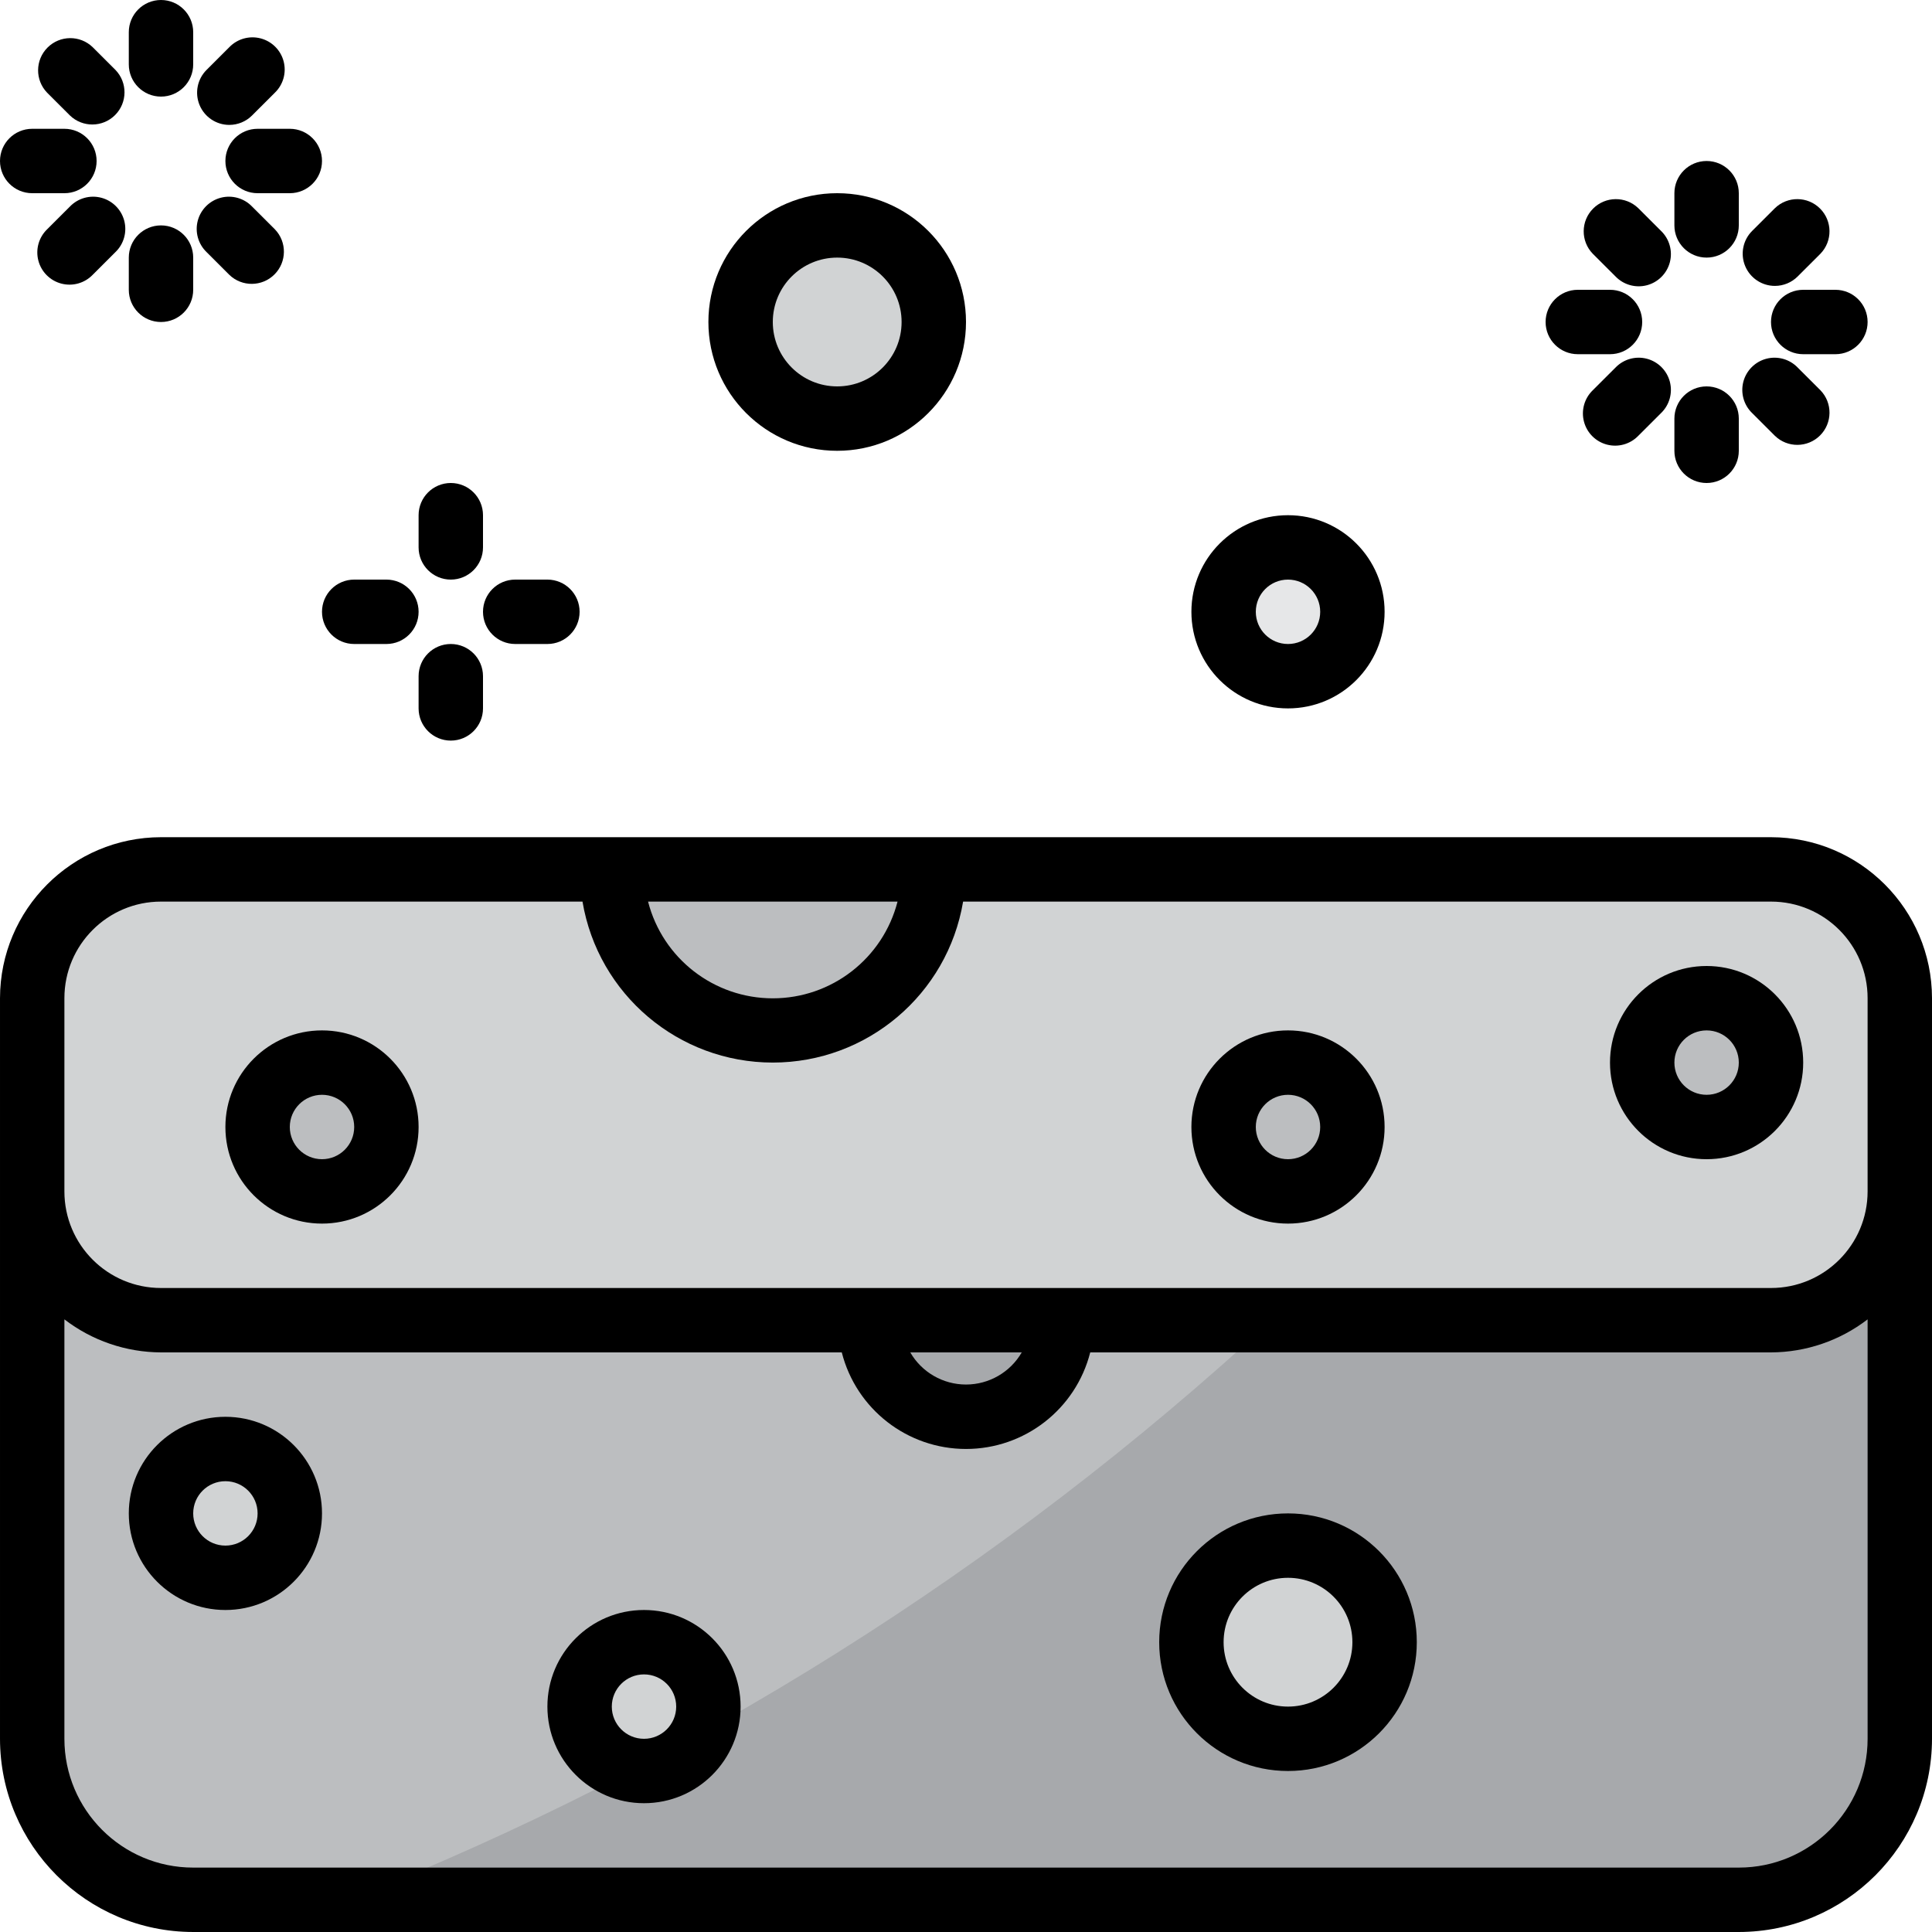 <svg height="480pt" viewBox="0 0 480 480" width="480pt" xmlns="http://www.w3.org/2000/svg"><path d="m472 296v136c0 22.09-17.91 40-40 40h-384c-22.09 0-40-17.91-40-40v-136c0 17.672 14.328 32 32 32h400c17.672 0 32-14.328 32-32zm0 0" fill="#bcbec0"/><path d="m440 216h-400c-17.672 0-32 14.328-32 32v48c0 17.672 14.328 32 32 32h400c17.672 0 32-14.328 32-32v-48c0-17.672-14.328-32-32-32zm0 0" fill="#d1d3d4"/><path d="m72 376c0 8.836-7.164 16-16 16s-16-7.164-16-16 7.164-16 16-16 16 7.164 16 16zm0 0" fill="#d1d3d4"/><path d="m240 352c13.254 0 24-10.746 24-24h-48c0 13.254 10.746 24 24 24zm0 0" fill="#a7a9ac"/><g fill="#bcbec0"><path d="m96 280c0 8.836-7.164 16-16 16s-16-7.164-16-16 7.164-16 16-16 16 7.164 16 16zm0 0"/><path d="m192 256c22.09 0 40-17.91 40-40h-80c0 22.09 17.91 40 40 40zm0 0"/><path d="m336 280c0 8.836-7.164 16-16 16s-16-7.164-16-16 7.164-16 16-16 16 7.164 16 16zm0 0"/><path d="m440 264c0 8.836-7.164 16-16 16s-16-7.164-16-16 7.164-16 16-16 16 7.164 16 16zm0 0"/></g><path d="m232 80c0 13.254-10.746 24-24 24s-24-10.746-24-24 10.746-24 24-24 24 10.746 24 24zm0 0" fill="#d1d3d4"/><path d="m336 152c0 8.836-7.164 16-16 16s-16-7.164-16-16 7.164-16 16-16 16 7.164 16 16zm0 0" fill="#e6e7e8"/><path d="m472 296v136c0 22.09-17.91 40-40 40h-345.199c84.605-33.445 162.289-82.27 229.121-144h124.078c17.672 0 32-14.328 32-32zm0 0" fill="#a7a9ac"/><path d="m176 424c0 8.836-7.164 16-16 16s-16-7.164-16-16 7.164-16 16-16 16 7.164 16 16zm0 0" fill="#d1d3d4"/><path d="m344 408c0 13.254-10.746 24-24 24s-24-10.746-24-24 10.746-24 24-24 24 10.746 24 24zm0 0" fill="#d1d3d4"/><path d="m440 208h-400c-22.082.027-39.973 17.918-40 40v184c.027 26.5 21.5 47.973 48 48h384c26.5-.027 47.973-21.5 48-48v-184c-.027-22.082-17.918-39.973-40-40zm-217.008 16c-3.637 14.145-16.387 24.031-30.992 24.031s-27.355-9.887-30.992-24.031zm-206.992 24c0-13.254 10.746-24 24-24h104.719c3.883 23.086 23.871 39.992 47.281 39.992s43.398-16.906 47.281-39.992h200.719c13.254 0 24 10.746 24 24v48c0 13.254-10.746 24-24 24h-400c-13.254 0-24-10.746-24-24zm237.848 88c-2.859 4.941-8.137 7.984-13.848 7.984s-10.988-3.043-13.848-7.984zm178.152 128h-384c-17.672 0-32-14.328-32-32v-104.207c6.883 5.293 15.316 8.176 24 8.207h169.137c3.59 14.113 16.301 23.992 30.863 23.992s27.273-9.879 30.863-23.992h169.137c8.684-.031 17.117-2.914 24-8.207v104.207c0 17.672-14.328 32-32 32zm0 0"/><path d="m56 352c-13.254 0-24 10.746-24 24s10.746 24 24 24 24-10.746 24-24-10.746-24-24-24zm0 32c-4.418 0-8-3.582-8-8s3.582-8 8-8 8 3.582 8 8-3.582 8-8 8zm0 0"/><path d="m160 400c-13.254 0-24 10.746-24 24s10.746 24 24 24 24-10.746 24-24-10.746-24-24-24zm0 32c-4.418 0-8-3.582-8-8s3.582-8 8-8 8 3.582 8 8-3.582 8-8 8zm0 0"/><path d="m320 376c-17.672 0-32 14.328-32 32s14.328 32 32 32 32-14.328 32-32-14.328-32-32-32zm0 48c-8.836 0-16-7.164-16-16s7.164-16 16-16 16 7.164 16 16-7.164 16-16 16zm0 0"/><path d="m80 304c13.254 0 24-10.746 24-24s-10.746-24-24-24-24 10.746-24 24 10.746 24 24 24zm0-32c4.418 0 8 3.582 8 8s-3.582 8-8 8-8-3.582-8-8 3.582-8 8-8zm0 0"/><path d="m320 304c13.254 0 24-10.746 24-24s-10.746-24-24-24-24 10.746-24 24 10.746 24 24 24zm0-32c4.418 0 8 3.582 8 8s-3.582 8-8 8-8-3.582-8-8 3.582-8 8-8zm0 0"/><path d="m424 288c13.254 0 24-10.746 24-24s-10.746-24-24-24-24 10.746-24 24 10.746 24 24 24zm0-32c4.418 0 8 3.582 8 8s-3.582 8-8 8-8-3.582-8-8 3.582-8 8-8zm0 0"/><path d="m208 112c17.672 0 32-14.328 32-32s-14.328-32-32-32-32 14.328-32 32 14.328 32 32 32zm0-48c8.836 0 16 7.164 16 16s-7.164 16-16 16-16-7.164-16-16 7.164-16 16-16zm0 0"/><path d="m320 176c13.254 0 24-10.746 24-24s-10.746-24-24-24-24 10.746-24 24 10.746 24 24 24zm0-32c4.418 0 8 3.582 8 8s-3.582 8-8 8-8-3.582-8-8 3.582-8 8-8zm0 0"/><path d="m424 64c4.418 0 8-3.582 8-8v-8c0-4.418-3.582-8-8-8s-8 3.582-8 8v8c0 4.418 3.582 8 8 8zm0 0"/><path d="m401.375 68.688c2.008 2.082 4.984 2.914 7.781 2.184 2.797-.734 4.98-2.918 5.715-5.715.73-2.797-.102-5.773-2.184-7.781l-5.664-5.656c-3.137-3.031-8.129-2.988-11.215.098-3.086 3.086-3.129 8.078-.098 11.215zm0 0"/><path d="m392 88h8c4.418 0 8-3.582 8-8s-3.582-8-8-8h-8c-4.418 0-8 3.582-8 8s3.582 8 8 8zm0 0"/><path d="m401.375 91.312-5.664 5.656c-2.078 2.008-2.914 4.98-2.18 7.781.73 2.797 2.914 4.98 5.711 5.711 2.797.734 5.773-.102 7.781-2.18l5.664-5.656c2.082-2.008 2.914-4.984 2.184-7.781-.734-2.797-2.918-4.98-5.715-5.715-2.797-.73-5.773.102-7.781 2.184zm0 0"/><path d="m424 120c4.418 0 8-3.582 8-8v-8c0-4.418-3.582-8-8-8s-8 3.582-8 8v8c0 4.418 3.582 8 8 8zm0 0"/><path d="m440.977 108.281c3.137 3.031 8.129 2.988 11.215-.098 3.086-3.086 3.129-8.078.098-11.215l-5.664-5.656c-2.008-2.082-4.984-2.914-7.781-2.184-2.797.734-4.98 2.918-5.715 5.715-.73 2.797.102 5.773 2.184 7.781zm0 0"/><path d="m440 80c0 4.418 3.582 8 8 8h8c4.418 0 8-3.582 8-8s-3.582-8-8-8h-8c-4.418 0-8 3.582-8 8zm0 0"/><path d="m440.969 71.031c2.121 0 4.156-.844 5.656-2.344l5.664-5.656c3.031-3.137 2.988-8.129-.098-11.215-3.086-3.086-8.078-3.129-11.215-.098l-5.664 5.656c-2.289 2.289-2.973 5.73-1.734 8.719s4.156 4.938 7.391 4.938zm0 0"/><path d="m40 24c4.418 0 8-3.582 8-8v-8c0-4.418-3.582-8-8-8s-8 3.582-8 8v8c0 4.418 3.582 8 8 8zm0 0"/><path d="m17.375 28.688c3.141 3.031 8.129 2.988 11.215-.098 3.086-3.086 3.129-8.074.098-11.215l-5.664-5.656c-3.137-3.031-8.129-2.988-11.215.098-3.086 3.086-3.129 8.078-.098 11.215zm0 0"/><path d="m8 48h8c4.418 0 8-3.582 8-8s-3.582-8-8-8h-8c-4.418 0-8 3.582-8 8s3.582 8 8 8zm0 0"/><path d="m17.375 51.312-5.664 5.656c-2.078 2.008-2.914 4.98-2.18 7.781.73 2.797 2.914 4.98 5.711 5.711 2.797.734 5.773-.102 7.781-2.18l5.664-5.656c2.082-2.008 2.914-4.984 2.184-7.781-.734-2.797-2.918-4.98-5.715-5.715-2.797-.73-5.773.102-7.781 2.184zm0 0"/><path d="m40 80c4.418 0 8-3.582 8-8v-8c0-4.418-3.582-8-8-8s-8 3.582-8 8v8c0 4.418 3.582 8 8 8zm0 0"/><path d="m56.977 68.281c3.137 3.031 8.129 2.988 11.215-.098 3.086-3.086 3.129-8.078.098-11.215l-5.664-5.656c-2.008-2.082-4.984-2.914-7.781-2.184-2.797.734-4.98 2.918-5.715 5.715-.73 2.797.102 5.773 2.184 7.781zm0 0"/><path d="m56 40c0 4.418 3.582 8 8 8h8c4.418 0 8-3.582 8-8s-3.582-8-8-8h-8c-4.418 0-8 3.582-8 8zm0 0"/><path d="m56.969 31.031c2.121 0 4.156-.844 5.656-2.344l5.664-5.656c2.078-2.008 2.914-4.98 2.18-7.781-.73-2.797-2.914-4.98-5.711-5.711-2.797-.734-5.773.102-7.781 2.18l-5.664 5.656c-2.289 2.289-2.973 5.73-1.734 8.719s4.156 4.938 7.391 4.938zm0 0"/><path d="m112 144c4.418 0 8-3.582 8-8v-8c0-4.418-3.582-8-8-8s-8 3.582-8 8v8c0 4.418 3.582 8 8 8zm0 0"/><path d="m88 160h8c4.418 0 8-3.582 8-8s-3.582-8-8-8h-8c-4.418 0-8 3.582-8 8s3.582 8 8 8zm0 0"/><path d="m112 160c-4.418 0-8 3.582-8 8v8c0 4.418 3.582 8 8 8s8-3.582 8-8v-8c0-4.418-3.582-8-8-8zm0 0"/><path d="m128 160h8c4.418 0 8-3.582 8-8s-3.582-8-8-8h-8c-4.418 0-8 3.582-8 8s3.582 8 8 8zm0 0"/></svg>